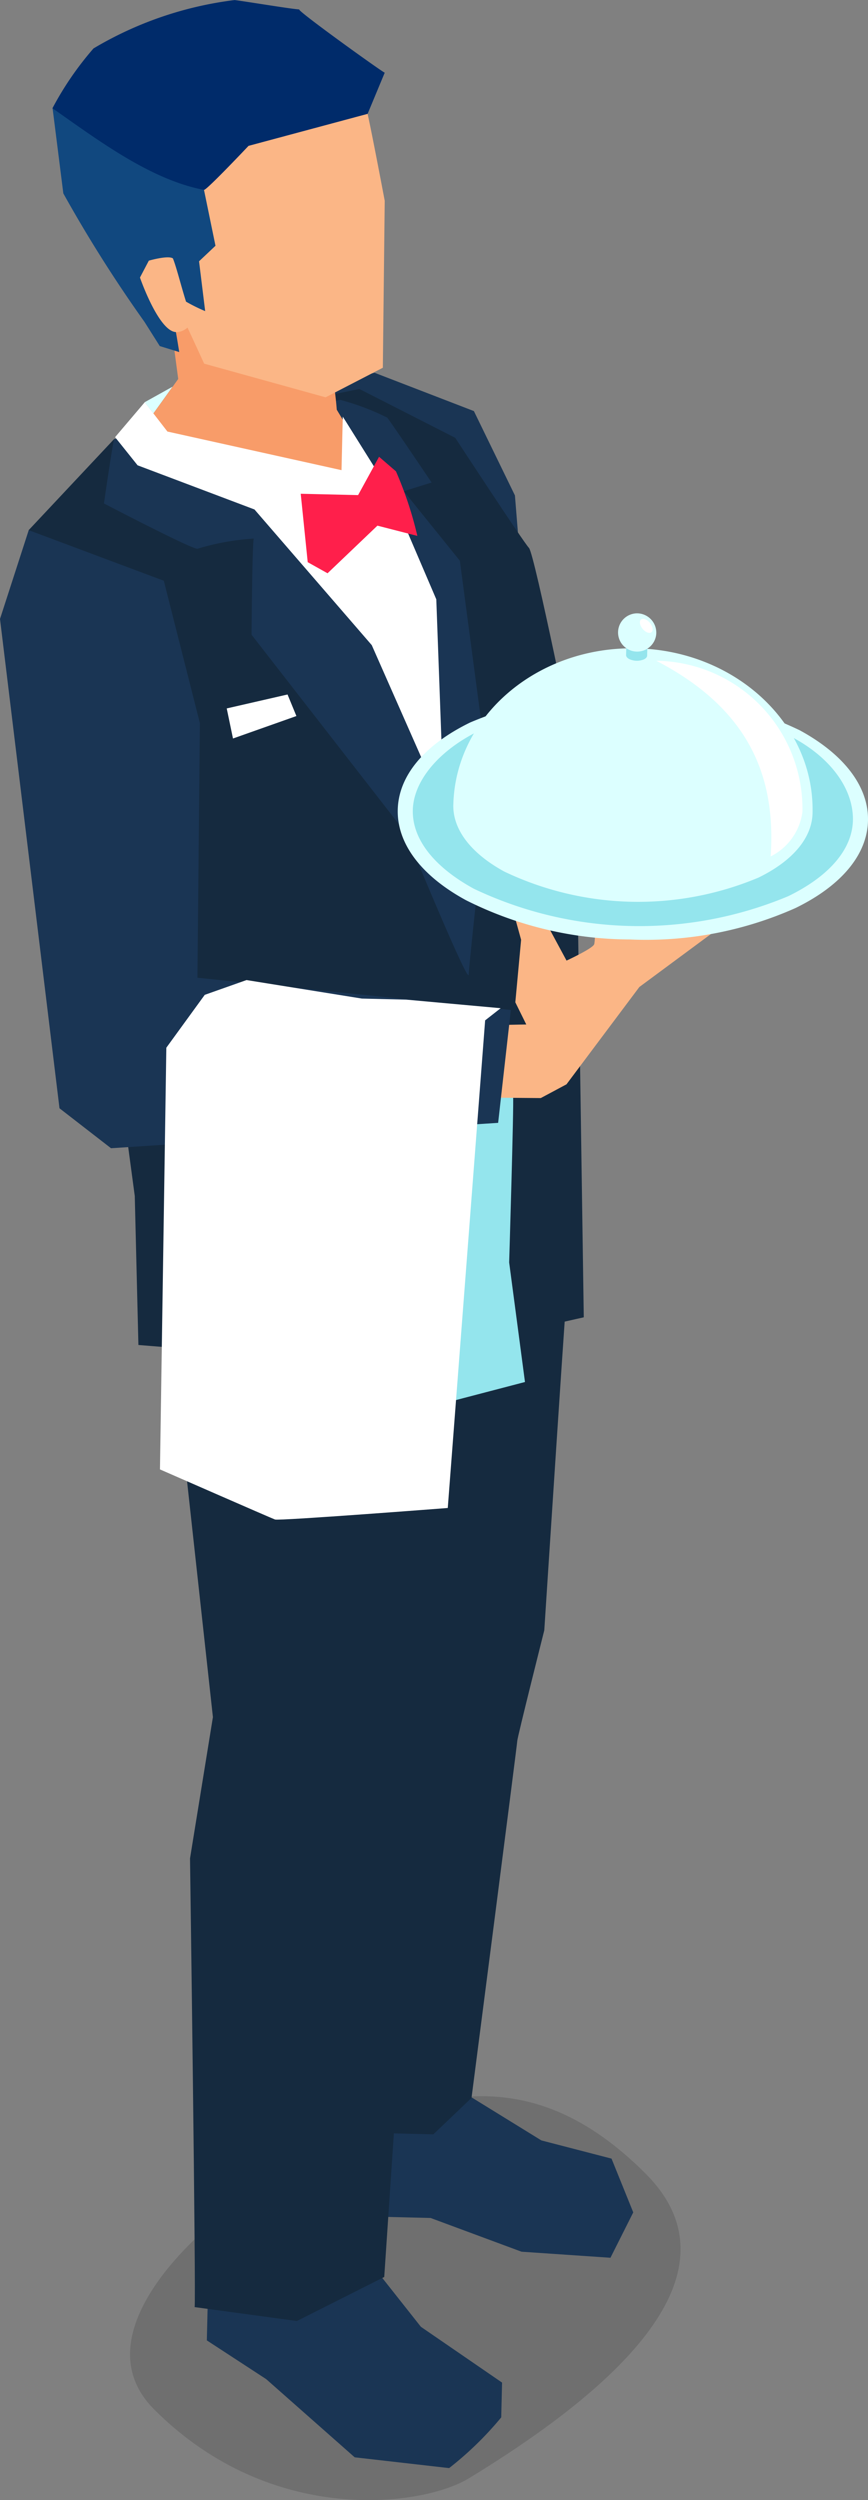 <svg xmlns="http://www.w3.org/2000/svg" width="39.133" height="112.646" viewBox="0 0 39.133 112.646">
  <rect x="0" y="0" width="39.133" height="112.646" fill="#808080" stroke="none"/>
  <g id="グループ_3398" data-name="グループ 3398" transform="translate(-1277.867 -1644.886)">
    <path id="パス_5316" data-name="パス 5316" d="M1299,1756.553c-2.037,1.24-8.85,2.224-14.176-3.1-3.544-3.544,2.658-8.417,2.658-8.417,8.86-7.088,14.441-7.266,19.492-2.215C1310.072,1745.921,1309.186,1750.351,1299,1756.553Z" opacity="0.13"/>
    <g id="グループ_3397" data-name="グループ 3397">
      <path id="パス_5317" data-name="パス 5317" d="M1292.281,1662.3l2.472-.619,4.479,1.727,1.85,3.8,1.185,14.631Z" fill="#1a3554"/>
      <path id="パス_5318" data-name="パス 5318" d="M1294.3,1746.508l2.543,3.215,3.659,2.513-.037,1.567a15.051,15.051,0,0,1-2.35,2.286l-4.257-.486-3.991-3.523-2.675-1.745.066-2.779Z" fill="#1a3554"/>
      <path id="パス_5319" data-name="パス 5319" d="M1293.853,1744.737l3.426.082,4.1,1.52,4.01.273,1.028-2.045-.98-2.422-3.163-.82-4.271-2.633s-5.306.132-5.313.391-.09,3.814-.09,3.814l-.04,1.68Z" fill="#1a3554"/>
      <path id="パス_5320" data-name="パス 5320" d="M1297.191,1710.338l-.269,11.366-1.732,25.774-3.939,1.984-4.61-.627c.07-.193-.207-20.216-.207-20.216l1.032-6.366-2.765-25.209,10.769,1.335Z" fill="#152a3f"/>
      <path id="パス_5321" data-name="パス 5321" d="M1280.648,1674.251c.008-.258-1.486-5.481-1.486-5.481l3.849-4.1,11.058-2.258,4.321,2.2s3.073,4.7,3.325,4.961,2.1,9.428,2.1,9.428l.371,25.238s-8.127,1.806-7.938,2.032-12.141-.785-12.141-.785l-.164-6.713Z" fill="#152a3f"/>
      <path id="パス_5322" data-name="パス 5322" d="M1283.011,1664.67c-.146.708-.457,2.9-.457,2.9s4.025,2.1,4.22,2.04a10.956,10.956,0,0,1,2.534-.457c-.07.192-.1,4.331-.1,4.331l6.947,8.929s2.831,6.883,2.843,6.387.918-8.742.918-8.742l-1.317-9.908-2.527-3.133,1.253-.39s-1.812-2.692-2-2.924a11.155,11.155,0,0,0-2.115-.8Z" fill="#1a3554"/>
      <path id="パス_5323" data-name="パス 5323" d="M1303.6,1700.711c-.071.257-1.194,17.628-1.194,17.628s-1.214,4.82-1.218,4.983-2.063,16.088-2.063,16.088l-1.721,1.641-2.973-.07s.66-38.732.85-38.563S1303.6,1700.711,1303.6,1700.711Z" fill="#152a3f"/>
      <path id="パス_5324" data-name="パス 5324" d="M1284.39,1663.008l1.258-.7-.866,1.208Z" fill="#dcffff"/>
      <g id="グループ_3393" data-name="グループ 3393">
        <path id="パス_5325" data-name="パス 5325" d="M1292.831,1661.675a15.847,15.847,0,0,1,.219,1.672l1.986,3.3-10.934-2.186,1.8-2.5c-.123-.921-.245-1.852-.273-2.009a6.652,6.652,0,0,0,1.134-.842A64.017,64.017,0,0,0,1292.831,1661.675Z" fill="#f89c69"/>
        <path id="パス_5326" data-name="パス 5326" d="M1294.362,1649.7c-.506.71-3.8-.6-4.634-.2-1.172.537-3.372,3.766-3.372,3.766l-1.026,2.3s-1.822.965-1.348,1.887c.373.728,1.026,2.358,1.812,2.4a.779.779,0,0,0,.526-.208c.227.482.751,1.626.751,1.626l5.475,1.517,2.581-1.333.085-7.523S1294.469,1649.993,1294.362,1649.7Z" fill="#fbb686"/>
        <path id="パス_5327" data-name="パス 5327" d="M1287.064,1653.442l.518,2.517-.741.7.276,2.245a7.5,7.5,0,0,1-.863-.427c-.226-.713-.429-1.546-.591-1.947-.212-.153-1.086.1-1.086.1l-.4.761s.835,2.415,1.621,2.458c.054.3.15.9.15.9l-.878-.27-.69-1.092a61.719,61.719,0,0,1-3.658-5.787l-.486-3.85Z" fill="#11487f"/>
        <path id="パス_5328" data-name="パス 5328" d="M1289.072,1651.458s-1.9,2.012-2.008,1.984c-2.422-.461-4.791-2.252-6.832-3.679a14.215,14.215,0,0,1,1.851-2.695,16.34,16.34,0,0,1,6.357-2.179h.01c.568.072,2.525.4,2.913.422-.2-.007,3.771,2.844,3.849,2.85l-.772,1.855Z" fill="#002b6a"/>
      </g>
      <path id="パス_5329" data-name="パス 5329" d="M1301,1694.266c.038.4-.178,7.5-.178,7.5l.713,5.388-4.3,1.124-.163-16.233Z" fill="#94e5ed"/>
      <path id="パス_5330" data-name="パス 5330" d="M1283.056,1664.583l1.014,1.268,5.27,1.99,5.288,6.113,3.253,7.368-.344-9.432-2.036-4.751-2.18-3.483-.057,2.414-7.849-1.74-1.022-1.321Z" fill="#fff"/>
      <path id="パス_5331" data-name="パス 5331" d="M1294.011,1667.194l-2.586-.061.315,3.083.894.5,2.249-2.146,1.8.462a16.7,16.7,0,0,0-.965-2.909l-.761-.656Z" fill="#ff1f4b"/>
      <path id="パス_5332" data-name="パス 5332" d="M1299.522,1691.126c.261-.06,2.072-.08,2.072-.08l-.494-1,.261-2.817-.506-1.83.379-.981,1.034.025s.379.391.376.5-.041,1.729-.041,1.729l.806,1.495s1.177-.542,1.246-.735.046-1.945.046-1.945l6.088-.351-.029,1.212-4.068,3.008-3.286,4.386-1.159.619-4.223-.036.646-2.7Z" fill="#fbb686"/>
      <path id="パス_5333" data-name="パス 5333" d="M1277.867,1672.774l2.682,22.047,2.323,1.8,17.453-1.144.573-5.084-14.13-1.454.111-11.471-1.627-6.416-6.09-2.279Z" fill="#1a3554"/>
      <path id="パス_5334" data-name="パス 5334" d="M1299.739,1690.86l-1.685,21.97s-7.6.588-7.79.519-5.185-2.257-5.185-2.257l.287-19,1.732-2.382,1.882-.666,5.2.834,2,.048,4.259.386Z" fill="#fff"/>
      <path id="パス_5335" data-name="パス 5335" d="M1288.089,1676.805l.282,1.355,2.859-1.012-.4-.971Z" fill="#fff"/>
      <g id="グループ_3396" data-name="グループ 3396">
        <g id="グループ_3394" data-name="グループ 3394">
          <ellipse id="楕円形_158" data-name="楕円形 158" cx="5.295" cy="10.263" rx="5.295" ry="10.263" transform="translate(1296.013 1686.668) rotate(-88.641)" fill="#94e5ed"/>
          <path id="パス_5336" data-name="パス 5336" d="M1306.266,1687.215a16.567,16.567,0,0,1-7.387-1.767c-2.023-1.1-3.117-2.555-3.08-4.082s1.2-2.922,3.27-3.93a18.126,18.126,0,0,1,14.85.352c2.023,1.1,3.116,2.555,3.08,4.081s-1.2,2.923-3.27,3.931A16.559,16.559,0,0,1,1306.266,1687.215Zm.339-10.752a15.809,15.809,0,0,0-7.122,1.341c-1.85.9-2.974,2.278-3.005,3.579s.947,2.56,2.753,3.547a17.384,17.384,0,0,0,14.171.336c1.85-.9,2.887-2.112,2.918-3.413s-.86-2.726-2.666-3.713A15.8,15.8,0,0,0,1306.6,1676.463Z" fill="#dcffff"/>
          <path id="パス_5337" data-name="パス 5337" d="M1314.5,1681.529c-.025,1.072-.842,2.121-2.441,2.9a14.029,14.029,0,0,1-11.454-.272c-1.563-.854-2.329-1.941-2.3-3.012.095-4,3.8-7.153,8.273-7.047S1314.6,1677.532,1314.5,1681.529Z" fill="#dcffff"/>
          <path id="パス_5338" data-name="パス 5338" d="M1314.044,1681.465a6.676,6.676,0,0,0-6.588-6.807c4.119,2.14,5.408,5.139,5.156,8.816A2.631,2.631,0,0,0,1314.044,1681.465Z" fill="#fff"/>
        </g>
        <g id="グループ_3395" data-name="グループ 3395">
          <path id="パス_5339" data-name="パス 5339" d="M1307.061,1673.687l-.949-.022-.018.737c0,.062.044.126.135.176a.822.822,0,0,0,.671.016c.094-.045.142-.107.143-.17h0Z" fill="#94e5ed"/>
          <path id="パス_5340" data-name="パス 5340" d="M1307.455,1673.421a.862.862,0,1,1-.841-.9A.871.871,0,0,1,1307.455,1673.421Z" fill="#dcffff"/>
          <path id="パス_5341" data-name="パス 5341" d="M1307.189,1672.975c.121.164.137.345.034.406s-.284-.023-.405-.187-.137-.345-.034-.405S1307.068,1672.812,1307.189,1672.975Z" fill="#fff"/>
        </g>
      </g>
    </g>
  </g>
</svg>
